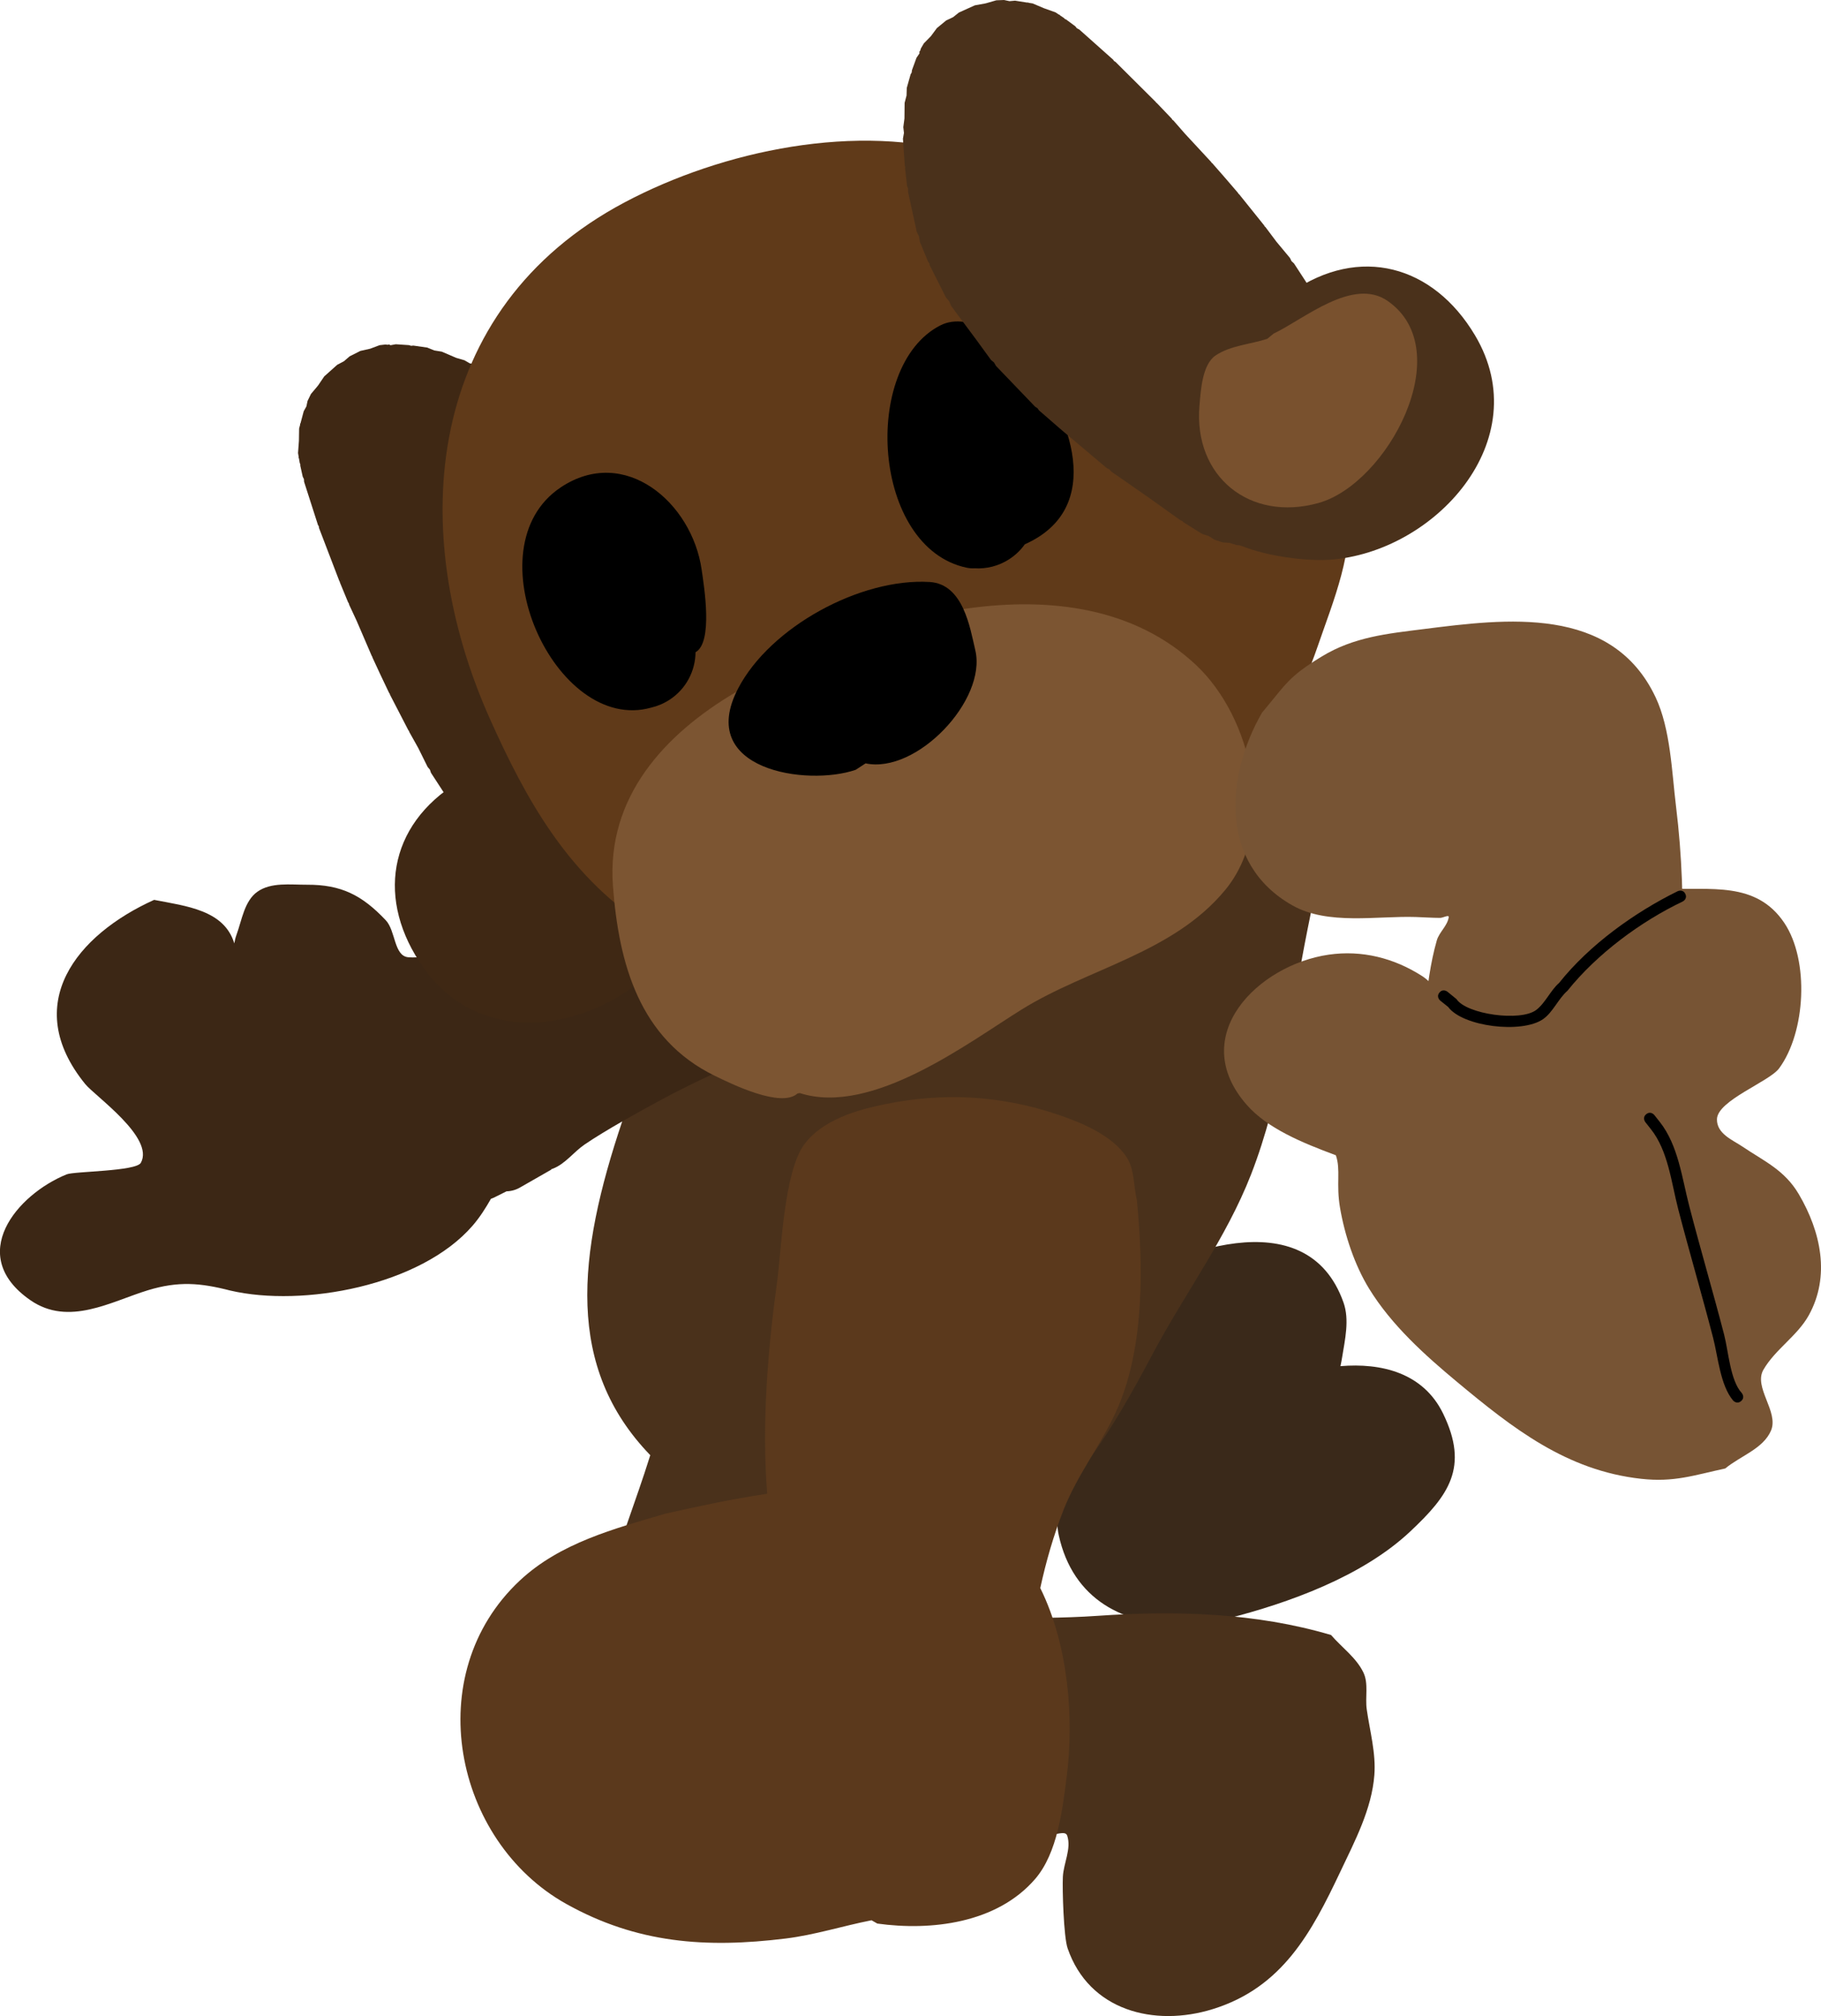 <svg version="1.1" xmlns="http://www.w3.org/2000/svg" xmlns:xlink="http://www.w3.org/1999/xlink" width="158.938" height="175.917" viewBox="0,0,158.938,175.917"><g transform="translate(-240.531,-92.042)"><g stroke="none" stroke-width="0.5" stroke-miterlimit="10"><path d="M332.339,205.232c0.774,0 1.389,0.16 1.876,0.414c0.625,0.002 1.25,0.003 1.874,0.005c0.067,0.017 0.134,0.033 0.202,0.048c0.476,-0.583 0.977,-0.902 0.977,-0.902c5.567,-3.48 17.3,-8.212 20.524,0.898c0.537,1.517 0.129,3.238 -0.127,4.827c-0.041,0.251 -0.087,0.494 -0.138,0.729c3.529,-0.297 7.216,0.555 8.957,4.134c2.286,4.699 0.485,7.146 -2.88,10.304c-4.194,3.935 -10.638,6.239 -15.976,7.595c-1.247,0.317 -2.545,0.434 -3.831,0.475c-5.156,0.162 -9.636,-2.156 -10.857,-7.757c-0.637,-2.921 1.224,-6.026 2.282,-8.49c0.429,-0.998 0.916,-1.974 1.265,-3.002c0.167,-0.494 0.05,-1.068 0.273,-1.539c0.088,-0.185 0.771,-0.262 0.568,-0.236c-0.608,0.078 -1.197,0.263 -1.795,0.394c-1.064,0.003 -2.128,0.007 -3.193,0.01l-3.75,-4.158c0,0 0,-3.75 3.75,-3.75z" fill="#3a291a"/><path d="M327.505,228.065c-0.647,1.745 -1.919,3.229 -2.477,5.005c-0.216,0.687 1.428,0.241 2.148,0.222c3.079,-0.081 6.075,-0.042 9.148,-0.255c6.827,-0.474 13.803,-0.275 20.38,1.672c0.942,1.091 2.201,1.973 2.825,3.272c0.467,0.972 0.14,2.155 0.292,3.222c0.272,1.904 0.813,3.814 0.664,5.732c-0.231,2.98 -1.712,5.772 -2.967,8.423c-2.514,5.309 -5.059,10.111 -11.136,11.996c-5.107,1.584 -10.798,0.139 -12.67,-5.308c-0.347,-1.01 -0.468,-5.147 -0.414,-6.232c0.06,-1.202 0.755,-2.445 0.382,-3.589c-0.164,-0.504 -1.067,-0.008 -1.587,-0.11c-0.897,-0.176 -1.763,-0.482 -2.644,-0.722c-9.916,-1.645 -19.618,-3.007 -28.98,-6.919c-3.76,-1.571 -7.528,-2.419 -8.276,-7.116c-0.113,-0.707 1.013,-5.623 1.237,-6.485c1.038,-3.988 2.586,-7.789 3.814,-11.72c0.014,-0.045 0.028,-0.09 0.042,-0.135c-7.405,-7.664 -6.401,-17.401 -2.424,-29.2c2.529,-7.503 5.57,-15.312 9.809,-22.086c0.815,-1.303 1.905,-2.126 3.043,-2.748c1.391,-1.186 3.045,-2.073 4.862,-2.56c4.688,-4.55 3.274,-13.874 14.497,-12.032l0.567,-1.09c3.463,-7.916 6.808,-11.69 15.928,-10.634c3.151,0.365 6.791,1.848 8.682,4.807c0.966,1.512 1.434,4.081 1.754,5.787c0.615,3.28 2.709,5.719 2.709,9.433c0,4.802 -1.111,9.704 -2.054,14.417c-1.427,7.133 -2.304,14.667 -4.94,21.422c-2.182,5.591 -5.782,10.371 -8.595,15.674c-3.587,6.764 -7.378,13.046 -13.072,16.342c-0.181,0.523 -0.364,1.029 -0.545,1.516z" fill="#4a311b"/><path d="M287.621,178.78c5.252,-2.833 11.071,-4.635 17.304,-5.48c0,0 2.478,-0.33 2.808,2.148c0.01,0.078 0.018,0.154 0.023,0.228c1.431,-0.388 2.866,-0.855 4.234,-0.443c0.139,0.042 0.277,0.089 0.412,0.14l0.017,-0.11l2.436,0.385c1.174,0.165 2.087,1.145 2.146,2.35c0.483,0.456 0.785,1.102 0.785,1.819c0,1.283 -0.966,2.34 -2.211,2.483l-2.864,0.374c-2.18,0.964 -4.638,1.095 -6.951,1.687c-2.53,1.174 -5.07,2.323 -7.528,3.65c-1.91,1.031 -4.867,2.666 -6.676,3.899c-0.958,0.654 -1.686,1.694 -2.77,2.107c-0.052,0.02 -0.104,0.039 -0.157,0.058l0.016,0.028l-2.698,1.542c-0.355,0.212 -0.767,0.338 -1.207,0.35l-0.992,0.496c-0.118,0.062 -0.241,0.115 -0.369,0.158c-0.468,0.824 -0.976,1.624 -1.605,2.35c-4.54,5.236 -14.793,7.131 -21.148,5.654c-2.617,-0.676 -4.532,-0.83 -7.17,-0.03c-3.201,0.97 -6.914,3.196 -10.271,0.873c-5.648,-3.908 -1.19,-9.22 3.171,-10.984c0.663,-0.268 6.053,-0.255 6.469,-1.006c1.216,-2.195 -4.004,-5.823 -4.856,-6.871c-5.675,-6.982 -0.717,-13.04 6.015,-16.071c2.777,0.542 6.12,0.883 6.996,3.797c0.042,-0.252 0.103,-0.5 0.19,-0.739c0.479,-1.311 0.689,-2.96 1.827,-3.768c1.191,-0.846 2.88,-0.605 4.341,-0.611c2.965,-0.013 4.787,0.9 6.867,3.102c0.863,0.914 0.704,3.111 1.956,3.225c2.061,0.186 4.343,-1.127 6.203,-0.22c1.269,0.619 2.194,1.475 2.851,2.487c0.757,0.094 1.537,0.378 2.332,0.897c0.024,0.016 0.048,0.032 0.072,0.048z" fill="#3c2715"/><g fill="#3f2814"><path d="M297.972,168.682l-0.563,0.89l-0.279,0.057l-0.112,0.261l-2.413,0.904l-0.309,0.035l-0.026,0.023l-0.107,-0.008l-0.329,0.037l-1.064,-0.141l-0.148,-0.011l-0.41,0.118l-0.024,0.023l-0.046,-0.003l-0.198,0.057l-0.674,0.025l-0.819,-0.173l-0.836,-0.045l-0.863,-0.266l-0.112,-0.068l-0.131,-0.014l-0.543,-0.198l-0.546,-0.37l-0.616,-0.238l-1.018,-0.717l-0.17,-0.197l-0.232,-0.118l-0.635,-0.552l-0.151,-0.216l-0.222,-0.143l-1.324,-1.416l-0.785,-0.802l-0.155,-0.265l-0.24,-0.191l-0.917,-1.196l-0.078,-0.18l-0.144,-0.133l-2.585,-3.972l-0.097,-0.282l-0.193,-0.227l-0.822,-1.66l-0.787,-1.406l-0.022,-0.082l-0.056,-0.064l-1.601,-3.096l-0.019,-0.082l-0.054,-0.065l-0.752,-1.579l-0.005,-0.024l-0.015,-0.019l-0.689,-1.483l-0.014,-0.073l-0.045,-0.059l-1.316,-3.059l-0.659,-1.417l-0.021,-0.109l-0.066,-0.09l-0.718,-1.739l-0.01,-0.065l-0.038,-0.054l-1.184,-3.091v-0l-0,-0l-0.592,-1.546l-0.017,-0.14l-0.074,-0.12l-0.403,-1.255l-0,-0v0l-0.806,-2.51l-0.015,-0.235l-0.105,-0.211l-0.214,-0.964l0.003,-0.118l-0.048,-0.108l-0.072,-0.413l-0.025,-0.025l0.002,-0.108l-0.056,-0.322l0.078,-1.072l0.017,-1.075l0.084,-0.316l0.008,-0.108l0.027,-0.022l0.282,-1.057l0.235,-0.425l0.1,-0.475l0.295,-0.606l0.598,-0.712l0.02,-0.036l0.011,-0.003l0.533,-0.786l1.133,-1.013l0.585,-0.308l0.5,-0.431l0.935,-0.471l0.858,-0.193l0.824,-0.309l0.514,-0.058l0.185,0.024l0.133,-0.03l0.09,0.059l0.043,0.006l0.447,-0.081l1.153,0.077l0.183,0.059l0.191,-0.02l1.216,0.174l0.613,0.25l0.654,0.106l1.254,0.539l0.733,0.215l0.439,0.257l0.493,0.122l1.052,0.557l1.052,0.557l0.083,0.074l0.107,0.031l1.338,0.784l0.184,0.18l0.239,0.097l2.894,2.116l0.287,0.344l0.379,0.239l1.3,1.361l0.094,0.166l0.153,0.114l1.993,2.427l0.187,0.395l0.301,0.317l1.812,3.205l1.089,1.883l0.095,0.331l0.204,0.277l1.873,4.574l0.033,0.227l0.119,0.197l0.743,2.413l0.002,0.039l0.02,0.034l1.452,4.986l0.009,0.235l0.099,0.213l0.753,3.892l0.694,3.378l-0.007,0.159l0.06,0.148l0.268,1.895l-0.061,0.583l0.005,0.006l-0.003,0.03l0.084,0.568l-0.072,0.737l-0.2,0.56c-0.011,0.107 -0.025,0.214 -0.043,0.32l-0.037,0.348l-0.181,0.495c-0.274,0.774 -0.739,1.486 -1.379,2.058l-0.083,0.123l-0.076,0.013c-0.142,0.116 -0.291,0.226 -0.448,0.328c-0.777,0.506 -1.642,0.768 -2.506,0.805zM277.196,132.897l0.139,-0.016l0,0l0,-0l0.112,-0.013l0.025,-0.022l-0.228,-0.067l-0.105,-0.062z"/><path d="M290.276,161.651c0.25,0.193 0.5,0.393 0.763,0.606c0.328,0.265 0.776,1.14 0.995,0.78c0.204,-1.366 0.97,-2.641 2.218,-3.453c0.601,-0.391 1.255,-0.637 1.92,-0.745c1.304,-0.645 2.678,-0.615 3.821,0.944c0.425,0.321 0.805,0.715 1.12,1.178c2.849,2.021 0.812,9.176 -0.58,11.823c-4.271,8.117 -16.884,12.382 -23.052,3.681c-4.12,-5.812 -3.133,-12.411 3.065,-16.19c0.472,-0.288 0.979,-0.507 1.507,-0.662c-0.123,-0.291 -0.217,-0.589 -0.282,-0.891c-0.337,-0.374 -0.248,-0.92 -0.092,-1.498c0.042,-0.467 0.149,-0.927 0.318,-1.365c0.01,-0.153 0.004,-0.299 -0.028,-0.437c-0.905,-3.884 -1.665,-7.622 -3.08,-11.327c-0.935,-2.45 -2.21,-4.412 -3.733,-6.595c-0.962,-1.378 -3.249,-1.57 -3.224,-3.873c0.087,-7.879 6.461,-6.649 10.34,-3.189c5.939,5.298 7.831,15.732 9.488,22.951c0.311,1.354 0.286,7.073 -1.484,8.263z"/></g><g><path d="M335.768,169.958c-11.576,5.014 -27.229,10.646 -39.132,2.702c-6.593,-4.4 -10.187,-10.832 -13.348,-17.898c-7.371,-16.472 -5.692,-35.8 11.755,-45.059c8.523,-4.523 20.39,-7.046 29.885,-4.145c3.952,1.207 7.607,3.622 11.422,5.236c10.614,4.491 20.517,12.756 21.87,24.82c0.518,4.616 -1.269,8.714 -2.738,12.989c-1.153,3.355 -3.551,8.362 -6.17,11.148c-3.881,4.127 -8.377,7.358 -13.435,10.123z" fill="#603a19"/><path d="M310.138,187.458c-1.44,1.295 -5.766,-0.834 -7.233,-1.55c-6.577,-3.21 -8.361,-9.791 -8.874,-16.52c-0.595,-7.807 4.538,-13.299 10.691,-16.93c10.736,-6.336 29.574,-12.349 40.192,-2.396c4.871,4.566 7.115,14.096 2.562,19.626c-4.543,5.518 -11.984,6.849 -17.766,10.437c-4.64,2.879 -13.074,9.324 -19.366,7.298z" fill="#7c5532"/><path d="M315.216,159.214c-4.242,1.462 -13.978,0.024 -10.264,-7.092c2.812,-5.389 10.702,-9.661 16.719,-9.296c2.948,0.179 3.524,4.009 3.984,5.95c1.03,4.349 -5.118,10.819 -9.576,9.876z" fill="#000000"/><path d="M289.472,134.569c5.588,-3.725 11.46,1.344 12.297,7.168c0.21,1.462 1.021,6.352 -0.531,7.217c-0.015,1.619 -0.814,3.201 -2.273,4.15c-0.504,0.328 -1.045,0.553 -1.598,0.682c-8.361,2.359 -15.78,-13.96 -7.894,-19.216z" fill="#000000"/><path d="M324.919,141.582c-8.281,-1.716 -9.248,-17.59 -2.323,-21.142c2.575,-1.321 6.261,1.409 7.722,3.232c3.64,4.542 6.754,12.72 -0.338,15.862c-0.354,0.499 -0.807,0.942 -1.351,1.296c-0.938,0.611 -2.005,0.866 -3.042,0.8c-0.223,0.011 -0.446,-0.002 -0.668,-0.048z" fill="#000000"/></g><g><path d="M352.106,138.847c-0.157,0.102 -0.318,0.195 -0.481,0.277l-0.042,0.064l-0.146,0.026c-0.782,0.354 -1.621,0.491 -2.44,0.428l-0.526,-0.035l-0.333,-0.107c-0.104,-0.027 -0.207,-0.057 -0.31,-0.09l-0.593,-0.044l-0.703,-0.232l-0.485,-0.307l-0.029,-0.009l-0.004,-0.008l-0.558,-0.18l-1.624,-1.012l-0.111,-0.115l-0.148,-0.058l-2.808,-2.002l-3.254,-2.264l-0.155,-0.177l-0.211,-0.103l-3.971,-3.346l-0.023,-0.032l-0.035,-0.018l-1.905,-1.656l-0.132,-0.188l-0.195,-0.122l-3.423,-3.565l-0.171,-0.299l-0.264,-0.221l-1.28,-1.758l-2.197,-2.955l-0.168,-0.404l-0.286,-0.332l-1.412,-2.805l-0.042,-0.186l-0.113,-0.153l-0.718,-1.739l-0.065,-0.443l-0.199,-0.401l-0.763,-3.503l0.008,-0.257l-0.09,-0.241l-0.175,-1.541l0.015,-0.11l-0.035,-0.106l-0.083,-1.187l-0.083,-1.187l0.089,-0.501l-0.057,-0.505l0.1,-0.757l0.015,-1.365l0.168,-0.641l0.02,-0.662l0.334,-1.183l0.096,-0.167l0.02,-0.191l0.397,-1.086l0.255,-0.376l0.012,-0.042l-0.018,-0.106l0.081,-0.11l0.052,-0.179l0.261,-0.446l0.616,-0.629l0.524,-0.707l0.809,-0.664l0.597,-0.283l0.518,-0.41l1.386,-0.626l0.935,-0.169l0.007,-0.009l0.041,-0.004l0.893,-0.258l0.674,-0.025l0.475,0.1l0.484,-0.043l1.08,0.17l0.031,-0.016l0.102,0.037l0.323,0.051l0.99,0.419l1.012,0.362l0.272,0.181l0.1,0.042l0.012,0.033l0.348,0.233l0.079,0.087l0.109,0.045l0.795,0.586l0.15,0.182l0.209,0.109l1.968,1.753v0l0,0l0.984,0.877l0.08,0.117l0.121,0.072l1.173,1.167l0,0h0l2.347,2.334l0.034,0.057l0.056,0.035l1.3,1.361l0.055,0.097l0.092,0.064l1.029,1.176l2.264,2.442l0.036,0.065l0.061,0.042l1.077,1.23l0.011,0.021l0.02,0.014l1.14,1.327l0.038,0.075l0.067,0.051l2.182,2.717l0.036,0.077l0.066,0.054l0.967,1.289l1.185,1.424l0.129,0.268l0.218,0.203l2.585,3.972l0.064,0.185l0.133,0.144l0.723,1.323l0.077,0.297l0.179,0.249l0.416,1.042l0.759,1.784l0.041,0.261l0.136,0.226l0.248,0.804l0.014,0.26l0.111,0.235l0.243,1.221l-0.032,0.659l0.117,0.649l-0.038,0.577l-0.04,0.125l0.017,0.13l-0.106,0.897l-0.297,0.783l-0.173,0.819l-0.295,0.606l-0.132,0.158l-0.016,0.043l-0.031,0.013l-0.274,0.327l-0.05,0.14l-0.302,1.03l-0.167,0.286l-0.036,0.101l-0.031,0.014l-0.157,0.268l-1.804,1.841l-0.284,-0.003l-0.165,0.232l-1.041,0.154c-0.384,0.774 -0.974,1.459 -1.751,1.965zM329.409,103.27l0.014,0.121l-0.031,0.235l0.03,-0.014l0.057,-0.097l0,-0l0,-0l0.071,-0.121z" fill="#4a311b"/><path d="M342.388,125.009c-5.93,-4.439 -14.704,-10.393 -17.143,-17.969c-1.593,-4.949 -0.137,-11.274 7.103,-8.163c2.116,0.909 1.365,3.078 2.236,4.516c1.379,2.277 2.657,4.236 4.518,6.084c2.815,2.794 5.925,5.002 9.11,7.403c0.113,0.085 0.244,0.15 0.388,0.203c0.469,0.023 0.933,0.111 1.377,0.262c0.592,0.092 1.126,0.232 1.332,0.691c0.249,0.182 0.484,0.388 0.7,0.619c0.356,-0.419 0.761,-0.794 1.216,-1.109c5.965,-4.137 12.398,-2.368 16.044,3.753c5.458,9.164 -3.549,18.969 -12.7,19.587c-2.983,0.201 -10.351,-0.834 -11.045,-4.257c-0.296,-0.476 -0.503,-0.983 -0.624,-1.501c-0.963,-1.676 -0.433,-2.945 0.684,-3.876c0.368,-0.564 0.858,-1.063 1.459,-1.454c1.248,-0.812 2.724,-0.996 4.056,-0.63c0.418,-0.055 -0.201,-0.819 -0.31,-1.226c-0.088,-0.327 -0.17,-0.637 -0.245,-0.943c-1.805,1.136 -7.043,-1.156 -8.156,-1.989z" fill="#4a311b"/><path d="M351.695,121.151c2.646,-1.254 6.922,-4.961 9.958,-2.845c6.205,4.325 -0.034,15.951 -6.04,17.625c-6.009,1.676 -10.924,-2.316 -10.391,-8.503c0.109,-1.267 0.232,-3.583 1.411,-4.371c1.31,-0.875 3,-0.963 4.5,-1.445z" fill="#79512e"/></g><g><path d="M357.123,192.848c-2.94,-1.094 -5.975,-2.339 -7.784,-4.408c-5.269,-6.023 1.012,-12.21 7.168,-13.096c2.879,-0.415 5.683,0.288 8.134,1.859c0.976,0.626 1.604,1.675 2.391,2.527c0.304,0.33 0.444,1.116 0.881,1.017c0.698,-0.158 0.944,-1.083 1.485,-1.552c1.382,-1.198 2.774,-2.386 4.108,-3.638c4.015,-3.77 7.199,-5.121 12.545,-5.997c3.676,0.211 7.737,-0.695 10.221,3.022c2.187,3.272 1.865,9.526 -0.458,12.681c-0.862,1.17 -5.394,2.802 -5.426,4.44c-0.025,1.272 1.38,1.818 2.195,2.369c1.907,1.29 3.696,2.046 4.947,4.17c1.938,3.291 2.758,7.162 0.875,10.566c-0.998,1.803 -2.926,2.966 -3.959,4.749c-0.893,1.542 1.356,3.664 0.663,5.306c-0.673,1.594 -2.663,2.209 -3.995,3.314c-2.774,0.603 -4.474,1.218 -7.334,0.904c-6.521,-0.716 -11.224,-4.419 -16.067,-8.447c-2.829,-2.353 -5.737,-4.972 -7.684,-8.142c-1.272,-2.071 -2.131,-4.678 -2.538,-7.051c-0.361,-2.108 0.077,-3.319 -0.367,-4.594z" fill="#775434"/><path d="M379.826,196.607c-4.422,1.72 -8.253,3.01 -12.693,3.778c-0.058,0.361 -0.115,0.722 -0.173,1.083c0,0 -0.395,2.469 -2.864,2.073c-2.469,-0.395 -2.073,-2.864 -2.073,-2.864c0.041,-0.257 0.083,-0.513 0.125,-0.77c-0.246,-0.316 -0.433,-0.744 -0.501,-1.322c-0.158,-1.35 0.503,-2.052 1.14,-2.411c0.549,-3.127 1.107,-6.247 1.522,-9.403c0.536,-4.077 0.492,-8.707 1.625,-12.663c0.21,-0.732 0.934,-1.279 1.042,-2.033c0.036,-0.251 -0.505,0.063 -0.758,0.061c-0.709,-0.004 -1.416,-0.055 -2.124,-0.078c-3.374,-0.111 -7.664,0.74 -10.767,-1.016c-6.459,-3.655 -5.792,-11.35 -2.65,-16.809c2.134,-2.538 2.288,-3.126 5.225,-4.911c2.805,-1.705 5.71,-1.988 8.879,-2.387c7.14,-0.9 16.437,-2.127 20.249,5.944c1.312,2.777 1.417,6.527 1.787,9.541c1.042,8.493 0.649,17.336 -1.125,25.698c-0.418,1.96 -0.787,3.93 -1.104,5.909l-0.104,0.506c0,0 -0.521,2.445 -2.966,1.924c-0.286,-0.061 -0.531,-0.148 -0.741,-0.255z" fill="#775434"/><path d="M366.166,178.656c0.314,-0.389 0.703,-0.075 0.703,-0.075l0.784,0.64c0.886,1.333 5.586,1.983 6.957,0.951c0.791,-0.595 1.242,-1.7 2.004,-2.366c2.65,-3.329 6.589,-6.151 10.344,-7.998c0,0 0.45,-0.218 0.668,0.232c0.218,0.45 -0.232,0.668 -0.232,0.668c-3.658,1.739 -7.491,4.581 -10.057,7.789c-0.795,0.692 -1.271,1.88 -2.125,2.473c-1.856,1.289 -7.019,0.661 -8.289,-1.068l-0.682,-0.545c0,0 -0.389,-0.314 -0.075,-0.703z" fill="#000000"/><path d="M384.223,189.26c0.392,-0.31 0.702,0.082 0.702,0.082l0.481,0.609c1.606,2.044 1.922,4.857 2.564,7.333c0.974,3.756 2.073,7.477 3.046,11.228c0.37,1.428 0.533,3.996 1.531,5.076c0,0 0.329,0.377 -0.048,0.705c-0.377,0.329 -0.705,-0.048 -0.705,-0.048c-1.12,-1.335 -1.309,-3.799 -1.745,-5.482c-0.973,-3.752 -2.072,-7.473 -3.046,-11.228c-0.599,-2.311 -0.871,-5.064 -2.381,-6.964l-0.481,-0.609c0,0 -0.31,-0.392 0.082,-0.702z" fill="#000000"/></g><path d="M308.354,203.932c0.368,-2.679 0.592,-9.668 2.389,-12.052c1.609,-2.135 4.561,-2.982 6.998,-3.481c5.1,-1.044 10.031,-0.789 14.977,0.853c2.079,0.69 4.916,1.833 6.166,3.797c0.679,1.066 0.579,2.46 0.868,3.69c0.568,5.646 0.661,12.668 -1.607,18.015c-1.324,3.12 -3.54,5.852 -4.795,9.057c-0.871,2.224 -1.522,4.496 -2.023,6.802c2.5,5.046 2.941,11.521 2.306,16.45c-0.367,2.847 -0.79,6.661 -2.757,8.939c-3.341,3.869 -9.077,4.539 -13.772,3.887l-0.505,-0.288c-2.513,0.495 -4.95,1.28 -7.505,1.594c-6.958,0.856 -12.987,0.421 -19.154,-3.028c-9.817,-5.491 -12.777,-20.048 -4.036,-28.213c3.519,-3.287 8.251,-4.52 12.707,-5.834c2.665,-0.592 5.714,-1.267 8.882,-1.735c-0.496,-6.174 0.071,-12.709 0.859,-18.454z" fill="#5b391c"/></g></g></svg><!--rotationCenter:79.46903217388143:87.958325-->